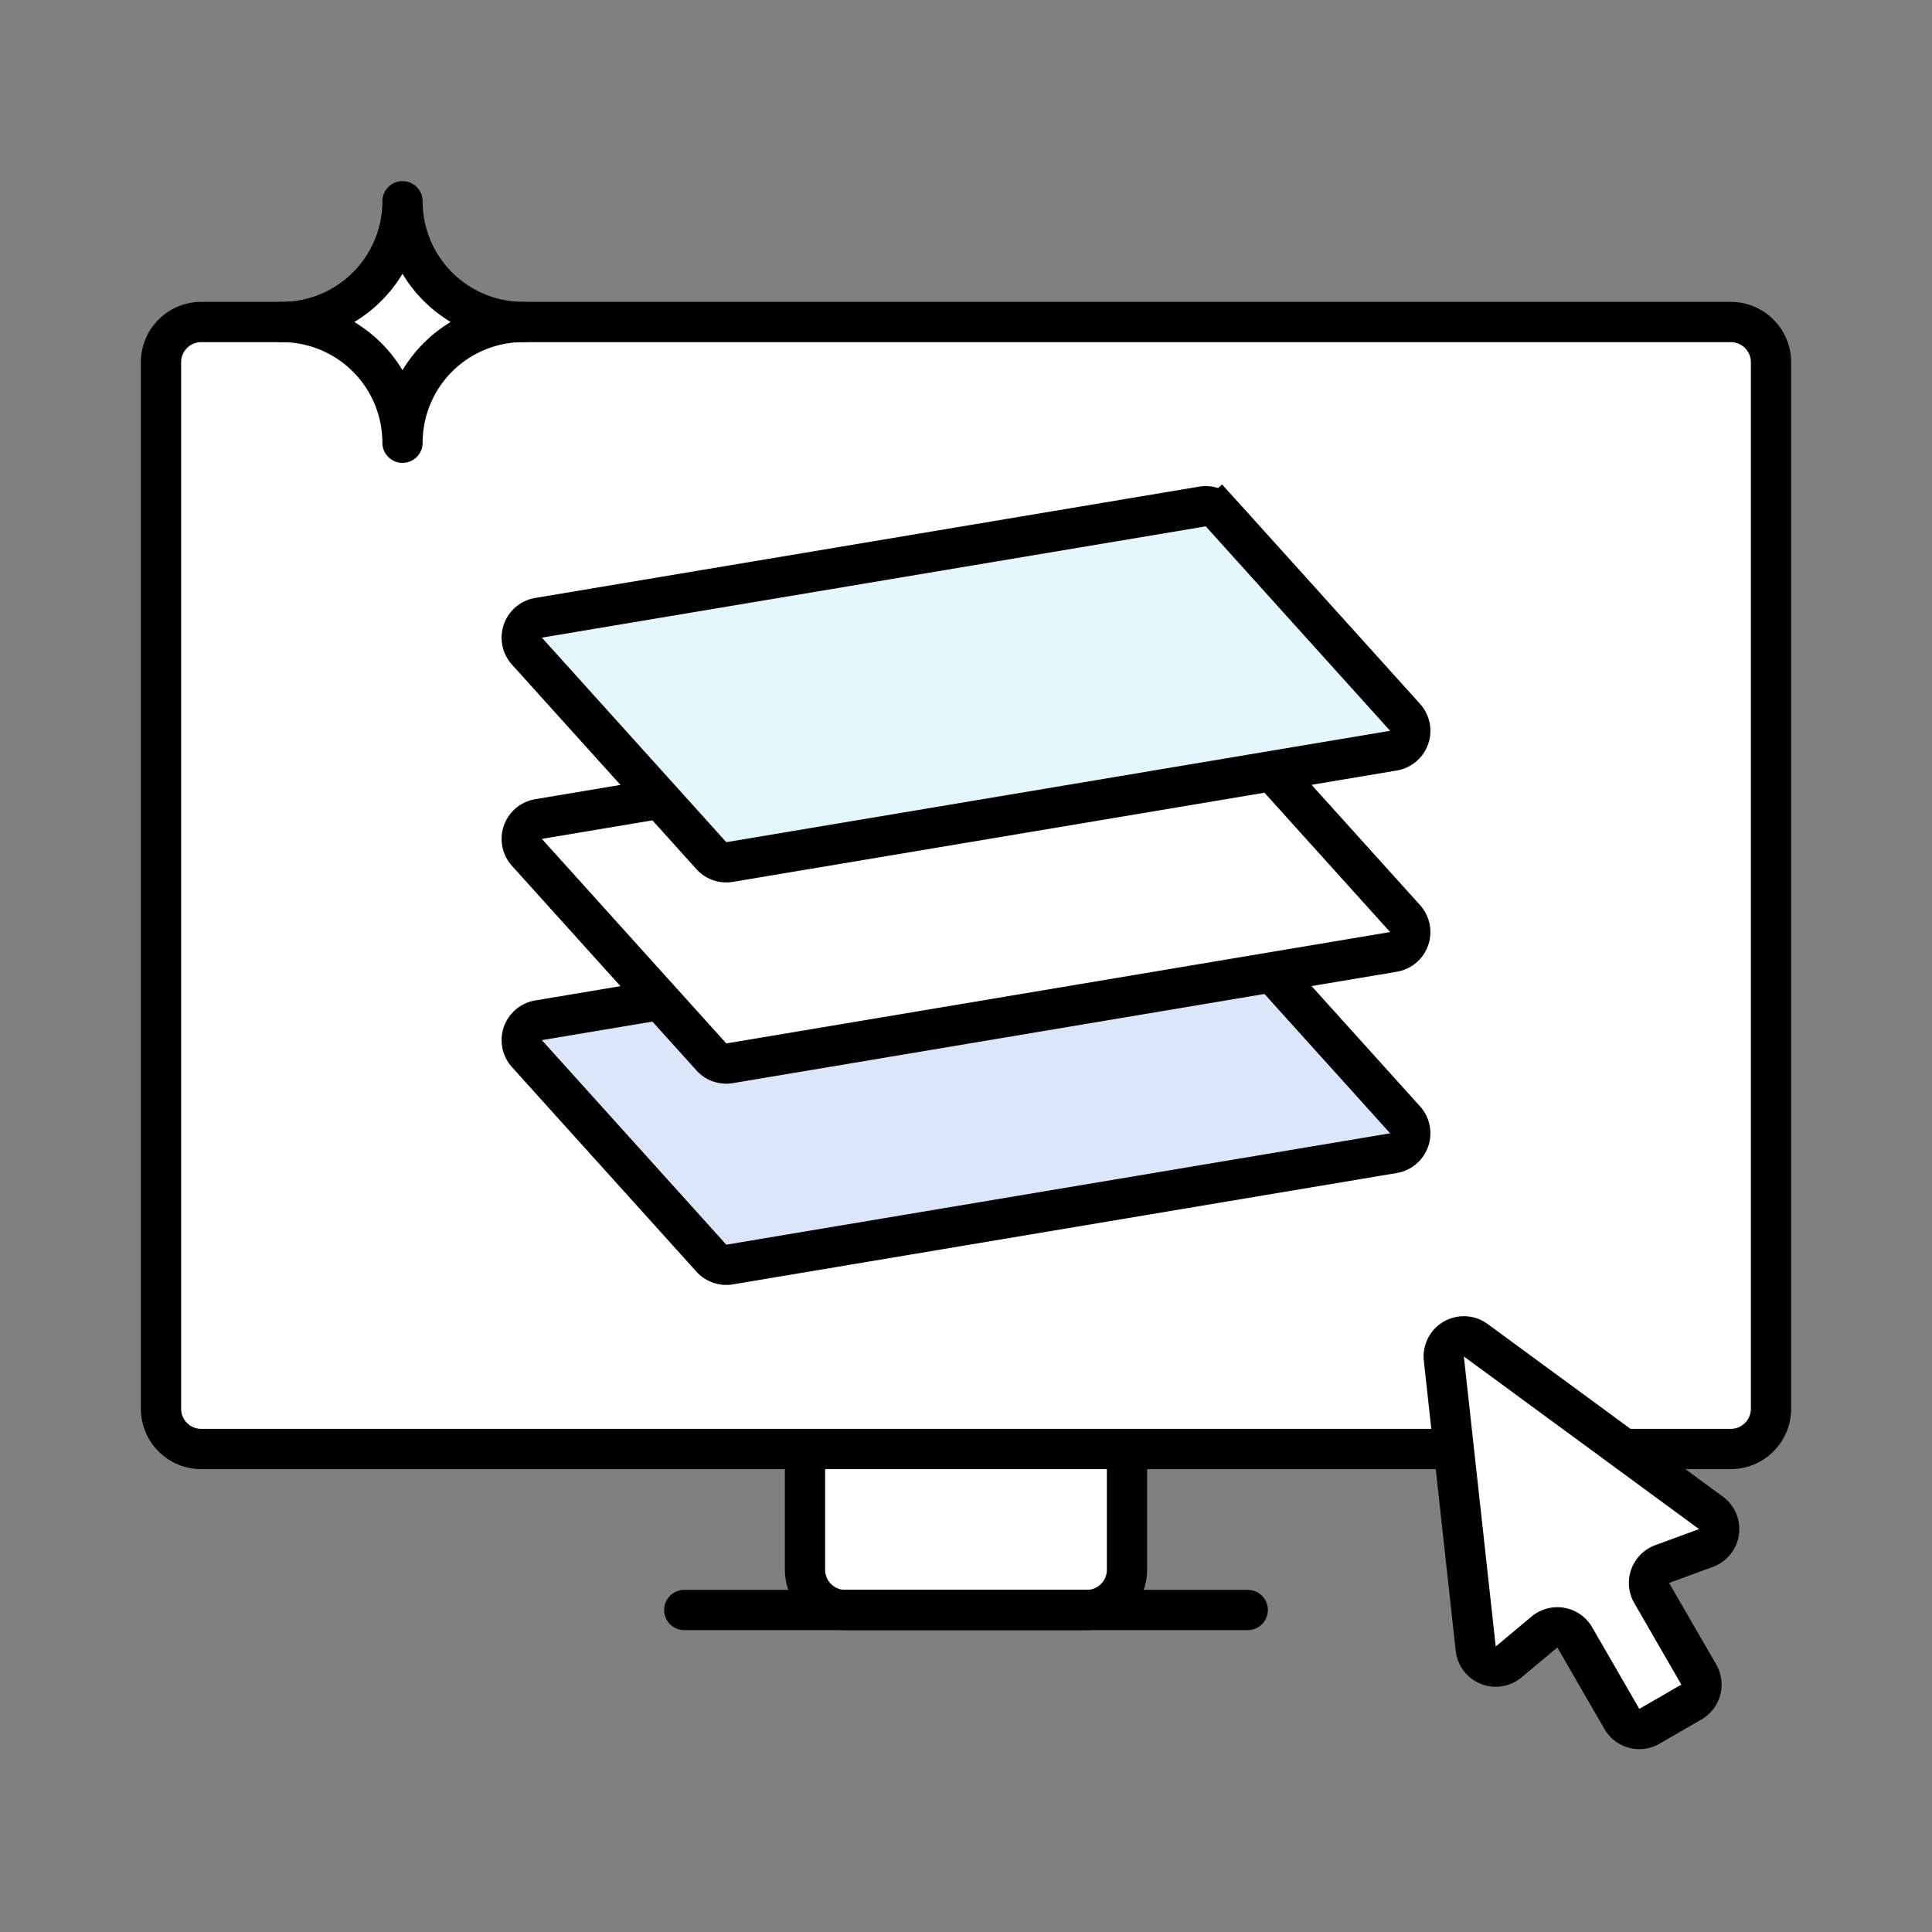 <svg width="48" height="48" viewBox="0 0 48 48" fill="none" xmlns="http://www.w3.org/2000/svg"><rect x="0" y="0" width="48" height="48" fill="#808080" stroke="none"/><path d="M20 35a1 1 0 0 1 1-1h6a1 1 0 0 1 1 1v4a1 1 0 0 1-1 1h-6a1 1 0 0 1-1-1v-4Z" fill="#fff" class="gv-fill-bg" stroke="currentColor" stroke-miterlimit="1.5" stroke-linejoin="round"/><path d="M17 40h14" stroke="currentColor" stroke-miterlimit="1.5" stroke-linecap="round"/><path d="M4 9a1 1 0 0 1 1-1h38a1 1 0 0 1 1 1v26a1 1 0 0 1-1 1H5a1 1 0 0 1-1-1V9Z" fill="#fff" class="gv-fill-bg" stroke="currentColor" stroke-miterlimit="1.5"/><path d="M10 5a3 3 0 0 0 3 3 3 3 0 0 0-3 3 3 3 0 0 0-3-3 3 3 0 0 0 3-3Z" fill="#fff" class="gv-fill-bg" stroke="currentColor" stroke-miterlimit="1.5" stroke-linecap="round" stroke-linejoin="round"/><path d="M30.327 22.742a.5.5 0 0 0-.454-.158L13.38 25.349a.5.5 0 0 0-.289.828l4.581 5.08a.5.5 0 0 0 .454.16L34.62 28.65a.5.5 0 0 0 .289-.828l-4.581-5.08.369-.334-.37.333Z" fill="#DCE6FA" class="gv-fill-200" stroke="currentColor" stroke-miterlimit="1.5"/><path d="M30.327 17.742a.5.5 0 0 0-.454-.158L13.38 20.349a.5.5 0 0 0-.289.828l4.581 5.08a.5.5 0 0 0 .454.16L34.62 23.65a.5.5 0 0 0 .289-.828l-4.581-5.08.369-.334-.37.333Z" fill="#fff" class="gv-fill-bg" stroke="currentColor" stroke-miterlimit="1.5"/><path d="M30.327 12.742a.5.5 0 0 0-.454-.158L13.38 15.349a.5.5 0 0 0-.289.828l4.581 5.08a.5.5 0 0 0 .454.16L34.62 18.65a.5.5 0 0 0 .289-.828l-4.581-5.08.369-.334-.37.333Z" fill="#E3F7FD" class="gv-fill-100" stroke="currentColor" stroke-miterlimit="1.5"/><path d="M37.482 41.29a.5.5 0 0 1-.818-.328l-.792-7.206a.5.5 0 0 1 .793-.458l5.844 4.289a.5.5 0 0 1-.124.872l-1.089.4a.5.5 0 0 0-.26.719l1.17 2.026a.5.5 0 0 1-.184.683l-1.044.603a.5.5 0 0 1-.683-.183l-1.17-2.026a.5.5 0 0 0-.754-.134l-.89.744Z" fill="#fff" class="gv-fill-bg" stroke="currentColor" stroke-miterlimit="1.5" stroke-linecap="round" stroke-linejoin="round"/></svg>
